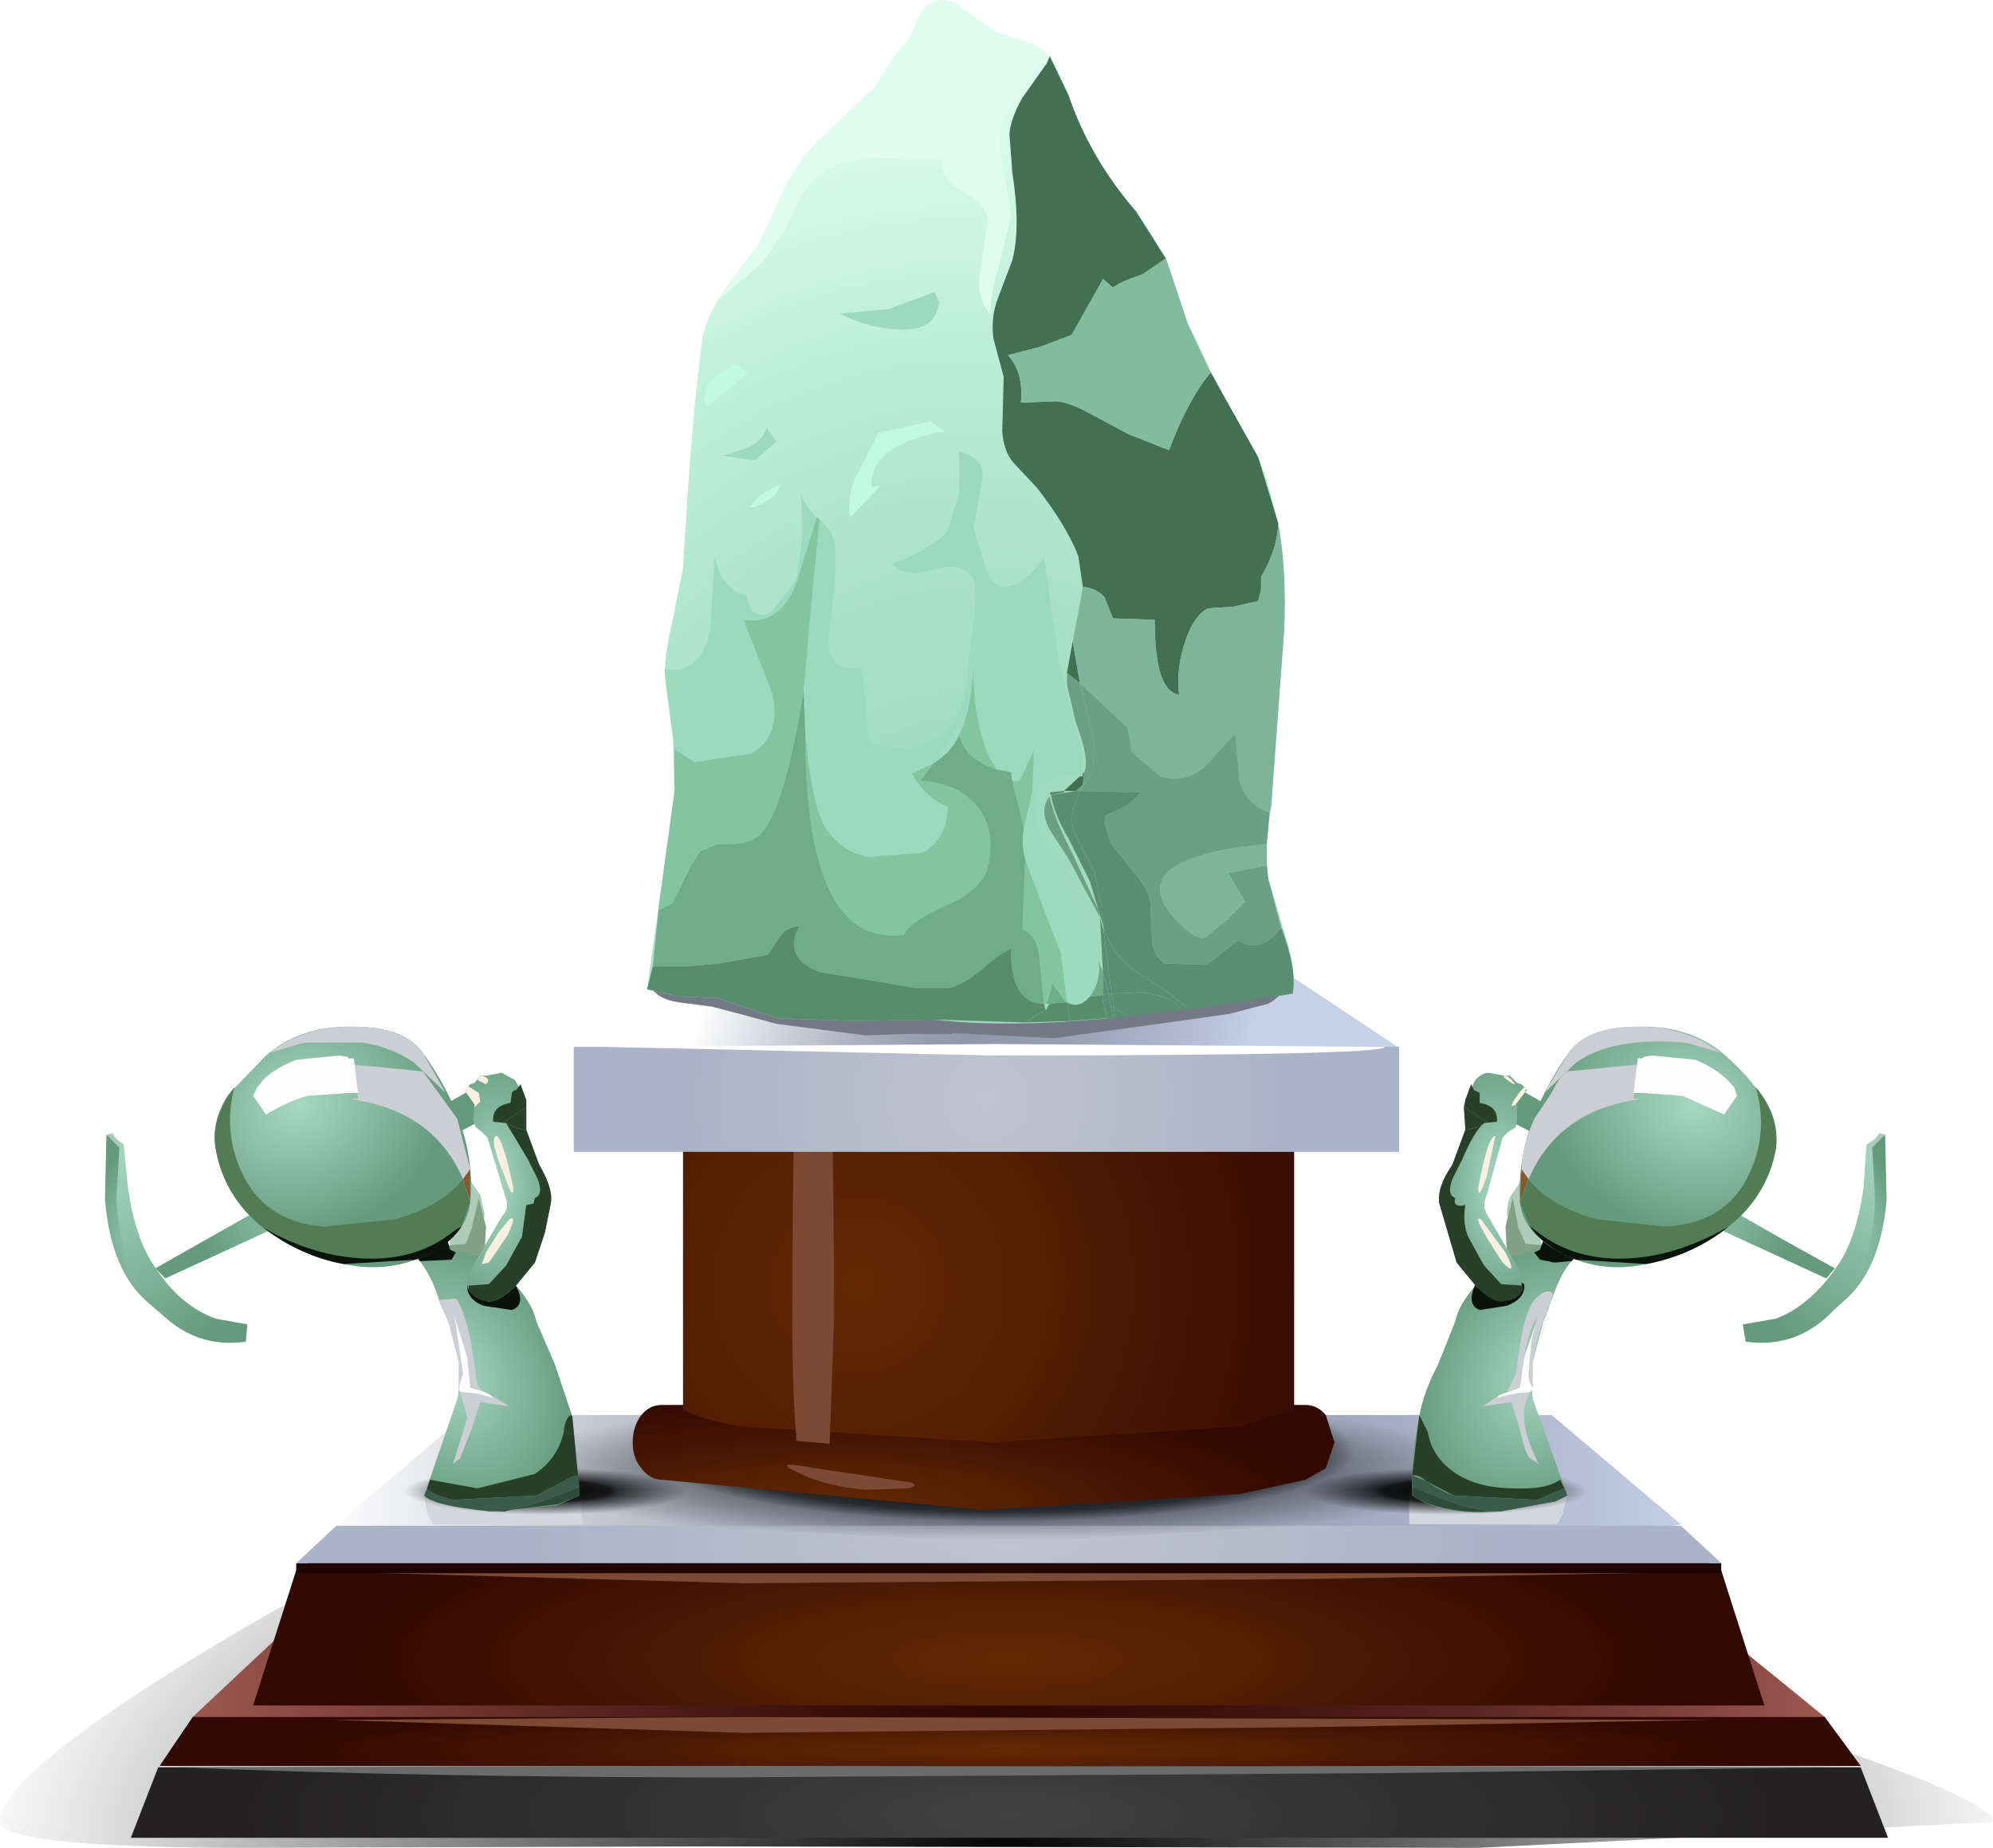 <?xml version="1.0" encoding="UTF-8" standalone="no"?>
<svg xmlns:xlink="http://www.w3.org/1999/xlink" height="64.25px" width="69.3px" xmlns="http://www.w3.org/2000/svg">
  <g transform="matrix(1.0, 0.0, 0.0, 1.0, 0.0, 0.0)">
    <use height="12.75" transform="matrix(1.0, 0.0, 0.0, 1.0, 0.0, 51.5)" width="69.3" xlink:href="#sprite0"/>
    <use height="14.7" transform="matrix(1.0, 0.0, 0.0, 1.0, 4.55, 49.2)" width="61.1" xlink:href="#shape1"/>
    <use height="5.2" transform="matrix(1.0, 0.0, 0.0, 1.0, 15.75, 48.45)" width="37.8" xlink:href="#sprite1"/>
    <use height="53.2" transform="matrix(1.0, 0.0, 0.0, 1.0, 19.95, 0.0)" width="28.7" xlink:href="#shape3"/>
    <use height="1.45" transform="matrix(1.0, 0.0, 0.0, 1.0, 37.1, 22.3)" width="0.45" xlink:href="#sprite2"/>
    <use height="22.2" transform="matrix(1.0, 0.0, 0.0, 1.0, 34.5, 1.95)" width="9.95" xlink:href="#sprite3"/>
    <use height="0.0" transform="matrix(1.0, 0.0, 0.0, 1.0, 36.5, 27.7)" width="0.0" xlink:href="#sprite4"/>
    <use height="0.65" transform="matrix(1.0, 0.0, 0.0, 1.0, 37.0, 26.85)" width="0.7" xlink:href="#sprite5"/>
    <use height="0.0" transform="matrix(1.0, 0.0, 0.0, 1.0, 37.1, 23.8)" width="0.0" xlink:href="#sprite6"/>
    <use height="0.0" transform="matrix(1.0, 0.0, 0.0, 1.0, 36.05, 2.2)" width="0.0" xlink:href="#sprite7"/>
    <use height="44.0" transform="matrix(1.0, 0.0, 0.0, 1.0, 3.65, 9.0)" width="41.35" xlink:href="#shape7"/>
    <use height="2.5" transform="matrix(1.0, 0.0, 0.0, 1.0, 12.5, 50.6)" width="12.85" xlink:href="#sprite8"/>
    <use height="10.0" transform="matrix(1.0, 0.0, 0.0, 1.0, 14.15, 42.6)" width="6.0" xlink:href="#shape9"/>
    <use height="3.05" transform="matrix(1.0, 0.0, 0.0, 1.0, 14.85, 49.2)" width="5.25" xlink:href="#sprite9"/>
    <use height="1.25" transform="matrix(1.0, 0.0, 0.0, 1.0, 14.75, 51.3)" width="5.4" xlink:href="#shape11"/>
    <use height="2.5" transform="matrix(1.0, 0.0, 0.0, 1.0, 15.75, 48.4)" width="1.95" xlink:href="#sprite10"/>
    <use height="3.55" transform="matrix(1.0, 0.0, 0.0, 1.0, 15.25, 44.85)" width="1.6" xlink:href="#sprite11"/>
    <use height="3.4" transform="matrix(1.0, 0.0, 0.0, 1.0, 15.25, 45.2)" width="1.9" xlink:href="#shape14"/>
    <use height="1.4" transform="matrix(1.0, 0.0, 0.0, 1.0, 16.25, 44.15)" width="1.85" xlink:href="#sprite12"/>
    <use height="1.2" transform="matrix(1.0, 0.0, 0.0, 1.0, 14.15, 42.75)" width="1.7" xlink:href="#sprite13"/>
    <use height="16.85" transform="matrix(1.0, 0.0, 0.0, 1.0, 7.45, 35.7)" width="12.7" xlink:href="#shape17"/>
    <use height="4.05" transform="matrix(1.0, 0.0, 0.0, 1.0, 12.1, 36.95)" width="4.25" xlink:href="#sprite14"/>
    <use height="5.95" transform="matrix(1.0, 0.0, 0.0, 1.0, 7.45, 37.8)" width="8.9" xlink:href="#sprite15"/>
    <use height="1.15" transform="matrix(1.0, 0.0, 0.0, 1.0, 16.1, 40.65)" width="0.3" xlink:href="#sprite16"/>
    <use height="1.15" transform="matrix(1.0, 0.0, 0.0, 1.0, 16.1, 40.65)" width="0.3" xlink:href="#sprite17"/>
    <use height="1.4" transform="matrix(1.0, 0.0, 0.0, 1.0, 9.1, 42.65)" width="6.95" xlink:href="#sprite18"/>
    <use height="2.3" transform="matrix(1.0, 0.0, 0.0, 1.0, 9.4, 35.7)" width="6.1" xlink:href="#sprite19"/>
    <use height="8.6" transform="matrix(1.0, 0.0, 0.0, 1.0, 8.8, 36.65)" width="10.35" xlink:href="#shape24"/>
    <use height="1.35" transform="matrix(1.0, 0.0, 0.0, 1.0, 17.15, 37.7)" width="1.15" xlink:href="#sprite20"/>
    <use height="6.2" transform="matrix(1.0, 0.0, 0.0, 1.0, 16.3, 39.05)" width="2.85" xlink:href="#sprite21"/>
    <use height="0.8" transform="matrix(1.0, 0.0, 0.0, 1.0, 17.55, 38.5)" width="0.75" xlink:href="#sprite22"/>
    <use height="1.7" transform="matrix(1.0, 0.0, 0.0, 1.0, 16.75, 42.35)" width="1.1" xlink:href="#sprite23"/>
    <use height="2.0" transform="matrix(1.0, 0.0, 0.0, 1.0, 17.15, 39.5)" width="0.7" xlink:href="#sprite24"/>
    <use height="0.75" transform="matrix(1.0, 0.0, 0.0, 1.0, 16.15, 37.75)" width="0.55" xlink:href="#sprite25"/>
    <use height="0.3" transform="matrix(1.0, 0.0, 0.0, 1.0, 16.6, 37.4)" width="0.35" xlink:href="#sprite26"/>
    <use height="0.0" transform="matrix(1.0, 0.0, 0.0, 1.0, 17.1, 37.3)" width="0.0" xlink:href="#sprite27"/>
    <use height="15.15" transform="matrix(1.0, 0.0, 0.0, 1.0, 49.0, 37.85)" width="16.6" xlink:href="#shape32"/>
    <use height="2.5" transform="matrix(1.0, 0.0, 0.0, 1.0, 43.85, 50.6)" width="12.9" xlink:href="#sprite28"/>
    <use height="10.0" transform="matrix(1.0, 0.0, 0.0, 1.0, 49.1, 42.6)" width="6.0" xlink:href="#shape34"/>
    <use height="3.05" transform="matrix(1.0, 0.0, 0.0, 1.0, 49.1, 49.2)" width="5.3" xlink:href="#sprite29"/>
    <use height="1.25" transform="matrix(1.0, 0.0, 0.0, 1.0, 49.1, 51.3)" width="5.4" xlink:href="#shape36"/>
    <use height="2.5" transform="matrix(1.0, 0.0, 0.0, 1.0, 51.55, 48.4)" width="1.95" xlink:href="#sprite30"/>
    <use height="3.5" transform="matrix(1.0, 0.0, 0.0, 1.0, 52.4, 44.9)" width="1.6" xlink:href="#sprite31"/>
    <use height="3.4" transform="matrix(1.0, 0.0, 0.0, 1.0, 52.05, 45.2)" width="1.9" xlink:href="#shape39"/>
    <use height="1.4" transform="matrix(1.0, 0.0, 0.0, 1.0, 51.15, 44.15)" width="1.85" xlink:href="#sprite32"/>
    <use height="1.15" transform="matrix(1.0, 0.0, 0.0, 1.0, 53.35, 42.75)" width="1.75" xlink:href="#sprite33"/>
    <use height="16.85" transform="matrix(1.0, 0.0, 0.0, 1.0, 49.1, 35.7)" width="12.65" xlink:href="#shape42"/>
    <use height="4.05" transform="matrix(1.0, 0.0, 0.0, 1.0, 52.9, 36.95)" width="4.2" xlink:href="#sprite34"/>
    <use height="5.95" transform="matrix(1.0, 0.0, 0.0, 1.0, 52.85, 37.8)" width="8.9" xlink:href="#sprite35"/>
    <use height="1.15" transform="matrix(1.0, 0.0, 0.0, 1.0, 52.85, 40.65)" width="0.3" xlink:href="#sprite36"/>
    <use height="1.15" transform="matrix(1.0, 0.0, 0.0, 1.0, 52.85, 40.65)" width="0.3" xlink:href="#sprite37"/>
    <use height="1.4" transform="matrix(1.0, 0.0, 0.0, 1.0, 53.2, 42.65)" width="6.9" xlink:href="#sprite38"/>
    <use height="2.3" transform="matrix(1.0, 0.0, 0.0, 1.0, 53.7, 35.7)" width="6.1" xlink:href="#sprite39"/>
    <use height="8.6" transform="matrix(1.0, 0.0, 0.0, 1.0, 50.05, 36.65)" width="10.35" xlink:href="#shape49"/>
    <use height="1.35" transform="matrix(1.0, 0.0, 0.0, 1.0, 50.9, 37.7)" width="1.15" xlink:href="#sprite40"/>
    <use height="6.2" transform="matrix(1.0, 0.0, 0.0, 1.0, 50.05, 39.05)" width="2.9" xlink:href="#sprite41"/>
    <use height="0.8" transform="matrix(1.0, 0.0, 0.0, 1.0, 50.9, 38.5)" width="0.8" xlink:href="#sprite42"/>
    <use height="1.75" transform="matrix(1.0, 0.0, 0.0, 1.0, 51.4, 42.35)" width="1.15" xlink:href="#sprite43"/>
    <use height="2.0" transform="matrix(1.0, 0.0, 0.0, 1.0, 51.4, 39.5)" width="0.6" xlink:href="#sprite44"/>
    <use height="0.75" transform="matrix(1.0, 0.0, 0.0, 1.0, 52.55, 37.75)" width="0.55" xlink:href="#sprite45"/>
    <use height="0.3" transform="matrix(1.0, 0.0, 0.0, 1.0, 52.25, 37.4)" width="0.4" xlink:href="#sprite46"/>
    <use height="0.0" transform="matrix(1.0, 0.0, 0.0, 1.0, 51.85, 37.3)" width="0.0" xlink:href="#sprite47"/>
  </g>
  <defs>
    <g id="sprite0" transform="matrix(1.0, 0.0, 0.0, 1.0, 0.0, 0.0)">
      <use height="12.75" transform="matrix(1.0, 0.0, 0.0, 1.0, 0.0, 0.0)" width="69.3" xlink:href="#shape0"/>
    </g>
    <g id="shape0" transform="matrix(1.0, 0.0, 0.0, 1.0, 0.0, 0.0)">
      <path d="M69.3 11.85 L51.4 12.75 24.6 12.7 7.9 12.75 Q0.0 12.7 0.0 11.85 0.0 10.15 7.9 5.45 16.95 0.0 24.6 0.0 32.55 0.0 51.4 5.45 69.3 10.6 69.3 11.85" fill="url(#gradient0)" fill-rule="evenodd" stroke="none"/>
    </g>
    <radialGradient cx="0" cy="0" gradientTransform="matrix(0.044, 0.0, 0.0, -0.021, 34.95, 13.1)" gradientUnits="userSpaceOnUse" id="gradient0" r="819.2" spreadMethod="pad">
      <stop offset="0.0" stop-color="#000000"/>
      <stop offset="1.0" stop-color="#000000" stop-opacity="0.0"/>
    </radialGradient>
    <g id="shape1" transform="matrix(1.0, 0.0, 0.0, 1.0, -4.55, -49.2)">
      <path d="M4.55 63.9 L5.5 61.45 64.7 61.45 65.65 63.9 4.55 63.9" fill="url(#gradient1)" fill-rule="evenodd" stroke="none"/>
      <path d="M25.2 61.4 L63.6 61.45 48.25 61.65 25.2 61.8 Q14.95 61.8 6.2 61.45 L25.2 61.4" fill="#6b6b6b" fill-rule="evenodd" stroke="none"/>
      <path d="M9.95 56.65 L59.7 56.65 63.45 59.7 62.05 60.45 8.5 60.65 6.7 59.7 9.95 56.65" fill="url(#gradient2)" fill-rule="evenodd" stroke="none"/>
      <path d="M5.55 61.4 L6.7 59.7 63.45 59.7 64.7 61.4 5.55 61.4" fill="url(#gradient3)" fill-rule="evenodd" stroke="none"/>
      <path d="M25.85 59.7 L59.55 59.8 45.75 60.05 25.85 60.25 11.55 59.8 25.85 59.7" fill="#7c4a34" fill-rule="evenodd" stroke="none"/>
      <path d="M25.35 56.45 L14.45 57.1 10.3 54.55 15.25 52.15 54.9 52.15 59.85 54.55 55.7 57.1 25.35 56.45" fill="url(#gradient4)" fill-rule="evenodd" stroke="none"/>
      <path d="M8.8 59.3 L10.3 54.6 59.85 54.6 61.35 59.3 8.8 59.3" fill="url(#gradient5)" fill-rule="evenodd" stroke="none"/>
      <path d="M25.85 54.55 L59.55 54.65 45.6 54.9 25.85 55.05 11.55 54.65 25.85 54.55" fill="#7c4a34" fill-rule="evenodd" stroke="none"/>
      <path d="M10.3 54.35 L59.85 54.35 59.85 54.7 10.3 54.7 10.3 54.35" fill="url(#gradient6)" fill-rule="evenodd" stroke="none"/>
      <path d="M15.45 53.75 L11.7 53.0 16.2 49.2 53.95 49.2 58.45 53.0 54.7 53.75 15.45 53.75" fill="url(#gradient7)" fill-rule="evenodd" stroke="none"/>
      <path d="M10.3 54.35 L11.7 53.05 58.45 53.05 59.85 54.35 10.3 54.35" fill="url(#gradient8)" fill-rule="evenodd" stroke="none"/>
    </g>
    <radialGradient cx="0" cy="0" gradientTransform="matrix(0.033, 0.0, 0.0, -0.008, 35.1, 63.1)" gradientUnits="userSpaceOnUse" id="gradient1" r="819.2" spreadMethod="pad">
      <stop offset="0.0" stop-color="#424242"/>
      <stop offset="0.992" stop-color="#232121"/>
    </radialGradient>
    <linearGradient gradientTransform="matrix(0.035, 0.0, 0.0, -0.035, 35.05, 58.65)" gradientUnits="userSpaceOnUse" id="gradient2" spreadMethod="pad" x1="-819.2" x2="819.2">
      <stop offset="0.0" stop-color="#9f5952"/>
      <stop offset="0.012" stop-color="#9b564f"/>
      <stop offset="0.165" stop-color="#6d352e"/>
      <stop offset="0.298" stop-color="#4c1c17"/>
      <stop offset="0.412" stop-color="#370d08"/>
      <stop offset="0.486" stop-color="#300803"/>
      <stop offset="0.569" stop-color="#350c07"/>
      <stop offset="0.675" stop-color="#441711"/>
      <stop offset="0.788" stop-color="#5c2823"/>
      <stop offset="0.906" stop-color="#7e413b"/>
      <stop offset="1.0" stop-color="#9f5952"/>
    </linearGradient>
    <radialGradient cx="0" cy="0" gradientTransform="matrix(0.032, 0.0, 0.0, -0.002, 35.1, 60.85)" gradientUnits="userSpaceOnUse" id="gradient3" r="819.2" spreadMethod="pad">
      <stop offset="0.0" stop-color="#652a05"/>
      <stop offset="0.992" stop-color="#310901"/>
    </radialGradient>
    <linearGradient gradientTransform="matrix(0.019, 0.005, 0.005, -0.019, 34.0, 54.45)" gradientUnits="userSpaceOnUse" id="gradient4" spreadMethod="pad" x1="-819.2" x2="819.2">
      <stop offset="0.0" stop-color="#9f5952"/>
      <stop offset="0.012" stop-color="#9b564f"/>
      <stop offset="0.165" stop-color="#6d352e"/>
      <stop offset="0.298" stop-color="#4c1c17"/>
      <stop offset="0.412" stop-color="#370d08"/>
      <stop offset="0.486" stop-color="#300803"/>
      <stop offset="0.569" stop-color="#350c07"/>
      <stop offset="0.675" stop-color="#441711"/>
      <stop offset="0.788" stop-color="#5c2823"/>
      <stop offset="0.906" stop-color="#7e413b"/>
      <stop offset="1.0" stop-color="#9f5952"/>
    </linearGradient>
    <radialGradient cx="0" cy="0" gradientTransform="matrix(0.029, 0.0, 0.0, -0.007, 35.05, 57.7)" gradientUnits="userSpaceOnUse" id="gradient5" r="819.2" spreadMethod="pad">
      <stop offset="0.0" stop-color="#652a05"/>
      <stop offset="0.992" stop-color="#310901"/>
    </radialGradient>
    <radialGradient cx="0" cy="0" gradientTransform="matrix(0.021, 0.0, 0.0, -0.027, 35.1, 54.55)" gradientUnits="userSpaceOnUse" id="gradient6" r="819.2" spreadMethod="pad">
      <stop offset="0.0" stop-color="#260701"/>
      <stop offset="0.992" stop-color="#1d0400"/>
    </radialGradient>
    <linearGradient gradientTransform="matrix(0.029, 0.0, 0.0, -0.029, 35.05, 51.45)" gradientUnits="userSpaceOnUse" id="gradient7" spreadMethod="pad" x1="-819.2" x2="819.2">
      <stop offset="0.0" stop-color="#ffffff"/>
      <stop offset="0.016" stop-color="#fafafb"/>
      <stop offset="0.165" stop-color="#ccd0d8"/>
      <stop offset="0.298" stop-color="#abb1bf"/>
      <stop offset="0.412" stop-color="#969eb0"/>
      <stop offset="0.486" stop-color="#8f97aa"/>
      <stop offset="0.608" stop-color="#949caf"/>
      <stop offset="0.757" stop-color="#a1aabe"/>
      <stop offset="0.918" stop-color="#b7c0d6"/>
      <stop offset="1.0" stop-color="#c5cfe6"/>
    </linearGradient>
    <radialGradient cx="0" cy="0" gradientTransform="matrix(0.021, 0.0, 0.0, -0.006, 35.1, 53.7)" gradientUnits="userSpaceOnUse" id="gradient8" r="819.2" spreadMethod="pad">
      <stop offset="0.0" stop-color="#bfc4d0"/>
      <stop offset="0.992" stop-color="#aab3c7"/>
    </radialGradient>
    <g id="sprite1" transform="matrix(1.0, 0.0, 0.0, 1.0, 0.0, 0.0)">
      <use height="5.2" transform="matrix(1.0, 0.0, 0.0, 1.0, 0.0, 0.0)" width="37.8" xlink:href="#shape2"/>
    </g>
    <g id="shape2" transform="matrix(1.0, 0.0, 0.0, 1.0, 0.0, 0.0)">
      <path d="M37.8 2.6 Q37.8 3.7 32.25 4.45 L18.9 5.2 5.55 4.45 Q0.0 3.7 0.0 2.6 0.0 1.55 5.55 0.8 L18.9 0.0 32.25 0.8 Q37.8 1.55 37.8 2.6" fill="url(#gradient9)" fill-rule="evenodd" stroke="none"/>
    </g>
    <radialGradient cx="0" cy="0" gradientTransform="matrix(0.021, 0.0, 0.0, -0.003, 18.9, 2.65)" gradientUnits="userSpaceOnUse" id="gradient9" r="819.2" spreadMethod="pad">
      <stop offset="0.0" stop-color="#000000"/>
      <stop offset="1.0" stop-color="#000000" stop-opacity="0.0"/>
    </radialGradient>
    <g id="shape3" transform="matrix(1.0, 0.0, 0.0, 1.0, -19.95, 0.0)">
      <path d="M21.05 50.4 Q21.05 49.25 25.1 48.4 L34.85 47.6 44.6 48.4 Q48.65 49.25 48.65 50.4 48.65 51.55 44.6 52.4 L34.85 53.2 25.1 52.4 Q21.05 51.55 21.05 50.4" fill="url(#gradient10)" fill-rule="evenodd" stroke="none"/>
      <path d="M22.0 50.15 Q22.0 49.6 22.3 49.2 22.6 48.85 23.0 48.85 L45.4 48.85 Q45.8 48.85 46.1 49.2 L46.4 50.15 46.1 51.05 45.4 51.45 43.1 51.95 34.2 52.5 23.0 51.45 Q22.6 51.45 22.3 51.05 22.0 50.7 22.0 50.15" fill="url(#gradient11)" fill-rule="evenodd" stroke="none"/>
      <path d="M23.75 49.0 L23.75 34.25 25.65 34.85 34.3 35.4 43.0 34.85 45.0 34.25 45.0 49.0 43.15 49.6 34.5 50.15 25.75 49.6 Q24.2 49.3 23.75 49.0" fill="url(#gradient12)" fill-rule="evenodd" stroke="none"/>
      <path d="M27.55 45.9 Q27.55 37.1 27.85 35.35 L28.7 35.45 Q29.0 37.2 29.0 45.9 L28.85 50.2 27.7 50.1 Q27.55 48.45 27.55 45.9" fill="#7c4a34" fill-rule="evenodd" stroke="none"/>
      <path d="M28.35 51.05 L31.7 51.55 Q31.95 51.65 31.6 51.75 L30.15 51.8 Q28.75 51.7 27.75 51.2 26.75 50.75 28.35 51.05" fill="#7c4a34" fill-rule="evenodd" stroke="none"/>
      <path d="M34.25 36.9 L23.9 37.7 19.95 36.4 24.65 33.25 43.85 33.25 48.6 36.4 44.65 37.7 34.25 36.9" fill="url(#gradient13)" fill-rule="evenodd" stroke="none"/>
      <path d="M19.95 36.4 L48.65 36.4 48.65 40.05 19.95 40.05 19.95 36.4" fill="url(#gradient14)" fill-rule="evenodd" stroke="none"/>
      <path d="M34.6 36.3 L48.15 36.4 Q48.15 36.7 34.6 36.7 L21.05 36.4 34.6 36.3" fill="#ffffff" fill-rule="evenodd" stroke="none"/>
      <path d="M34.25 30.85 L34.6 32.0 34.9 33.2 Q35.2 35.3 35.0 35.55 L34.4 35.65 33.05 35.95 31.55 35.95 30.1 36.0 27.0 35.6 25.9 35.3 24.75 35.0 23.6 34.85 Q22.9 34.75 22.65 34.35 L34.25 30.85" fill="#747986" fill-rule="evenodd" stroke="none"/>
      <path d="M31.85 35.85 L37.25 31.1 Q40.1 31.75 42.1 32.5 45.85 33.9 44.1 34.9 L42.75 35.25 41.35 35.45 36.65 36.1 31.85 35.85" fill="#747986" fill-rule="evenodd" stroke="none"/>
      <path d="M34.6 1.1 L35.95 1.55 36.7 2.25 37.15 3.3 Q37.9 5.5 39.5 7.35 40.4 8.4 41.3 11.25 L42.45 13.6 43.75 15.9 Q44.8 18.4 44.65 21.95 L44.2 28.05 Q43.95 29.35 44.1 30.55 L44.7 32.55 Q45.1 33.8 44.95 34.55 L38.55 35.4 Q35.05 35.75 32.45 35.45 L29.7 35.5 27.0 35.4 26.0 35.05 24.95 34.7 23.65 34.65 22.5 34.4 22.9 31.55 23.45 27.55 23.4 25.65 23.15 23.8 Q23.05 22.95 23.35 21.75 L23.75 19.75 Q24.05 14.5 24.4 11.95 24.5 11.1 25.15 10.15 L26.4 8.45 27.3 6.5 Q27.85 5.45 28.6 4.75 L30.45 3.0 Q31.05 1.9 31.55 1.45 L31.8 0.95 Q32.2 -0.3 33.2 0.1 L34.6 1.1" fill="url(#gradient15)" fill-rule="evenodd" stroke="none"/>
      <path d="M34.6 1.1 L35.95 1.55 36.5 1.95 36.4 2.2 36.05 2.65 35.2 3.65 Q34.6 4.55 34.85 5.6 L35.15 7.5 34.75 9.2 Q34.4 10.3 34.45 10.95 33.9 10.3 34.1 9.3 L34.35 7.65 Q34.25 7.05 33.45 6.65 32.7 6.25 32.8 5.55 L30.2 5.5 Q28.7 5.6 28.05 6.55 27.85 6.8 27.4 7.8 L26.55 9.1 24.95 10.45 26.4 8.45 27.3 6.5 Q27.85 5.45 28.6 4.75 L30.45 3.0 Q31.05 1.9 31.55 1.45 L31.8 0.95 Q32.2 -0.3 33.2 0.1 L34.6 1.1" fill="#dffcf0" fill-rule="evenodd" stroke="none"/>
    </g>
    <radialGradient cx="0" cy="0" gradientTransform="matrix(-0.015, 0.0, 0.0, -0.003, 34.85, 50.45)" gradientUnits="userSpaceOnUse" id="gradient10" r="819.2" spreadMethod="pad">
      <stop offset="0.0" stop-color="#000000"/>
      <stop offset="0.859" stop-color="#000000" stop-opacity="0.525"/>
      <stop offset="1.0" stop-color="#000000" stop-opacity="0.0"/>
    </radialGradient>
    <radialGradient cx="0" cy="0" gradientTransform="matrix(0.021, 0.0, 0.0, -0.005, 29.25, 52.45)" gradientUnits="userSpaceOnUse" id="gradient11" r="819.2" spreadMethod="pad">
      <stop offset="0.0" stop-color="#652a05"/>
      <stop offset="0.992" stop-color="#310901"/>
    </radialGradient>
    <radialGradient cx="0" cy="0" gradientTransform="matrix(0.022, 9.0E-4, 9.0E-4, -0.022, 29.85, 44.65)" gradientUnits="userSpaceOnUse" id="gradient12" r="819.2" spreadMethod="pad">
      <stop offset="0.0" stop-color="#652a05"/>
      <stop offset="0.992" stop-color="#310901"/>
    </radialGradient>
    <linearGradient gradientTransform="matrix(0.011, 0.003, 0.003, -0.011, 33.9, 35.5)" gradientUnits="userSpaceOnUse" id="gradient13" spreadMethod="pad" x1="-819.2" x2="819.2">
      <stop offset="0.0" stop-color="#ffffff"/>
      <stop offset="0.016" stop-color="#fafafb"/>
      <stop offset="0.165" stop-color="#ccd0d8"/>
      <stop offset="0.298" stop-color="#abb1bf"/>
      <stop offset="0.412" stop-color="#969eb0"/>
      <stop offset="0.486" stop-color="#8f97aa"/>
      <stop offset="0.608" stop-color="#949caf"/>
      <stop offset="0.757" stop-color="#a1aabe"/>
      <stop offset="0.918" stop-color="#b7c0d6"/>
      <stop offset="1.0" stop-color="#c5cfe6"/>
    </linearGradient>
    <radialGradient cx="0" cy="0" gradientTransform="matrix(0.013, 0.0, 0.0, -0.013, 34.3, 38.2)" gradientUnits="userSpaceOnUse" id="gradient14" r="819.2" spreadMethod="pad">
      <stop offset="0.0" stop-color="#bfc4d0"/>
      <stop offset="0.992" stop-color="#aab3c7"/>
    </radialGradient>
    <radialGradient cx="0" cy="0" gradientTransform="matrix(0.031, 0.0, -3.0E-4, -0.038, 33.75, 34.95)" gradientUnits="userSpaceOnUse" id="gradient15" r="819.2" spreadMethod="pad">
      <stop offset="0.024" stop-color="#9cd9bd"/>
      <stop offset="0.271" stop-color="#a0dbc0"/>
      <stop offset="0.522" stop-color="#ace3ca"/>
      <stop offset="0.769" stop-color="#c0efda"/>
      <stop offset="0.976" stop-color="#d7fcec"/>
    </radialGradient>
    <g id="sprite2" transform="matrix(1.0, 0.0, 0.0, 1.0, 0.0, 0.0)">
      <use height="1.45" transform="matrix(1.0, 0.0, 0.0, 1.0, 0.0, 0.0)" width="0.45" xlink:href="#shape4"/>
    </g>
    <g id="shape4" transform="matrix(1.0, 0.0, 0.0, 1.0, 0.0, 0.0)">
      <path d="M0.45 1.45 L0.0 1.1 0.2 0.0 0.45 1.45" fill="#437052" fill-rule="evenodd" stroke="none"/>
    </g>
    <g id="sprite3" transform="matrix(1.0, 0.0, 0.0, 1.0, 0.0, 0.0)">
      <use height="22.2" transform="matrix(1.0, 0.0, 0.0, 1.0, 0.0, 0.0)" width="9.95" xlink:href="#shape5"/>
    </g>
    <g id="shape5" transform="matrix(1.0, 0.0, 0.0, 1.0, 0.0, 0.0)">
      <path d="M1.05 1.45 L1.9 0.25 2.0 0.0 2.65 1.35 Q3.4 3.55 5.0 5.4 L6.05 7.05 6.0 7.05 Q5.8 7.4 5.2 7.6 4.45 7.85 4.2 8.05 L3.85 7.75 Q3.2 9.35 2.75 9.7 L1.7 10.1 0.55 10.4 Q1.1 11.0 1.0 12.05 L2.25 12.0 Q2.7 12.05 3.35 12.4 L4.75 13.15 6.15 13.7 Q6.8 11.95 7.6 11.0 L9.25 13.95 9.95 16.25 Q9.9 17.2 9.35 18.1 L9.35 18.55 9.25 18.95 8.35 19.15 7.5 19.2 Q6.95 19.5 6.65 20.55 6.4 21.4 6.5 22.2 5.65 22.1 5.65 19.6 L4.2 19.55 3.9 18.8 Q3.6 18.5 3.15 18.45 L3.0 17.4 Q2.6 16.35 1.55 15.0 L0.75 14.15 Q0.4 13.75 0.35 13.05 L0.4 11.15 0.05 9.85 Q-0.05 9.2 0.15 8.55 L0.7 7.1 Q1.0 5.95 0.7 4.05 L0.6 2.7 Q0.65 2.15 1.05 1.45" fill="#437052" fill-rule="evenodd" stroke="none"/>
    </g>
    <g id="sprite5" transform="matrix(1.0, 0.0, 0.0, 1.0, 0.0, 0.0)">
      <use height="0.65" transform="matrix(1.0, 0.0, 0.0, 1.0, 0.0, 0.0)" width="0.7" xlink:href="#shape6"/>
    </g>
    <g id="shape6" transform="matrix(1.0, 0.0, 0.0, 1.0, 0.0, 0.0)">
      <path d="M0.65 0.45 L0.4 0.65 0.0 0.65 0.7 0.0 0.65 0.45" fill="#437052" fill-rule="evenodd" stroke="none"/>
    </g>
    <g id="shape7" transform="matrix(1.0, 0.0, 0.0, 1.0, -3.65, -9.0)">
      <path d="M28.0 23.4 L27.95 24.0 28.2 21.1 28.5 18.05 28.9 18.5 Q29.15 19.0 29.0 20.5 L28.8 22.3 Q28.85 23.4 29.95 23.2 L30.1 24.5 30.2 25.8 Q31.85 26.3 32.75 25.55 33.65 24.85 33.65 23.15 34.05 20.55 33.85 20.15 33.5 19.5 32.5 19.8 31.45 20.1 31.05 19.6 32.55 19.0 32.95 18.45 L33.35 17.15 33.35 15.7 Q34.3 15.95 34.15 16.7 L33.85 18.35 34.35 20.0 Q35.05 21.05 36.3 19.4 L36.85 23.15 37.5 25.6 37.65 26.2 37.65 27.0 Q35.05 26.7 36.5 29.85 37.15 31.15 36.9 33.2 L35.8 30.3 35.65 29.85 35.6 28.8 35.9 27.5 35.95 26.1 35.45 27.15 35.2 27.15 35.15 26.85 34.65 26.75 Q33.85 25.55 33.85 23.2 33.75 24.8 33.35 25.55 L33.35 25.2 32.45 26.55 31.7 26.9 Q32.2 27.75 32.95 28.05 32.95 29.15 32.1 29.65 L30.2 29.8 Q29.2 29.6 28.65 28.7 28.25 27.9 28.05 26.0 L28.0 25.5 28.0 23.4" fill="#9cd9bd" fill-rule="evenodd" stroke="none"/>
      <path d="M24.7 21.9 L24.85 19.3 Q25.05 20.5 25.95 20.7 26.15 21.7 26.85 21.25 L27.7 20.15 27.9 18.65 27.85 17.05 Q27.85 17.45 28.4 18.0 L27.65 20.4 Q27.05 21.75 25.85 21.55 L26.8 23.95 Q27.25 25.5 26.15 26.2 L24.15 26.5 23.45 26.05 23.1 23.25 Q24.3 23.55 24.7 21.9" fill="#9cd9bd" fill-rule="evenodd" stroke="none"/>
      <path d="M36.9 33.2 L37.1 34.85 37.05 34.85 36.7 34.35 36.85 33.7 36.9 33.2" fill="#83c4a1" fill-rule="evenodd" stroke="none"/>
      <path d="M26.8 23.95 L25.85 21.55 Q27.05 21.75 27.65 20.4 L28.4 18.0 28.5 18.05 28.2 21.1 27.95 24.0 Q27.25 28.3 26.4 29.05 26.0 29.4 24.95 29.35 L24.35 29.6 24.0 30.15 23.4 31.4 22.9 31.65 22.9 31.55 23.45 27.55 23.45 26.05 24.15 26.5 26.15 26.2 Q27.25 25.5 26.8 23.95" fill="#83c4a1" fill-rule="evenodd" stroke="none"/>
      <path d="M34.65 26.75 Q33.55 26.4 33.35 25.55 33.75 24.8 33.85 23.2 33.85 25.55 34.65 26.75" fill="#83c4a1" fill-rule="evenodd" stroke="none"/>
      <path d="M35.65 29.85 L35.8 30.3 36.9 33.2 36.85 33.7 36.7 34.35 36.6 34.2 36.4 34.9 36.3 34.9 36.15 33.4 Q36.1 32.55 35.55 32.3 L35.65 29.85" fill="#83c4a1" fill-rule="evenodd" stroke="none"/>
      <path d="M35.95 26.1 L35.9 27.5 35.6 28.8 35.2 27.15 35.45 27.15 35.95 26.1" fill="#83c4a1" fill-rule="evenodd" stroke="none"/>
      <path d="M33.95 28.0 Q34.65 28.8 34.35 30.15 34.15 30.95 32.85 31.5 31.55 32.1 31.45 32.5 28.0 33.0 28.0 25.5 L28.05 26.0 Q28.25 27.9 28.65 28.7 29.2 29.6 30.2 29.8 L32.1 29.65 Q32.95 29.15 32.95 28.05 32.2 27.75 31.7 26.9 L32.45 26.55 32.0 27.15 Q33.25 27.2 33.95 28.0" fill="#83c4a1" fill-rule="evenodd" stroke="none"/>
      <path d="M32.65 10.5 Q32.55 11.55 31.2 11.45 30.15 11.4 29.2 10.9 L30.9 10.75 32.5 10.15 32.65 10.5" fill="#9cd9bd" fill-rule="evenodd" stroke="none"/>
      <path d="M27.0 15.35 L26.25 16.0 25.15 15.85 26.05 15.55 Q26.55 15.3 26.65 14.85 L27.0 15.35" fill="#9cd9bd" fill-rule="evenodd" stroke="none"/>
      <path d="M38.2 33.4 L38.35 33.8 38.35 34.6 37.9 34.65 Q38.3 34.1 38.2 33.4" fill="#70ab8a" fill-rule="evenodd" stroke="none"/>
      <path d="M34.65 26.75 L35.15 26.85 35.2 27.15 34.65 26.75" fill="#70ab8a" fill-rule="evenodd" stroke="none"/>
      <path d="M36.7 34.35 L37.05 34.85 36.5 34.9 36.7 34.35" fill="#70ab8a" fill-rule="evenodd" stroke="none"/>
      <path d="M36.6 34.2 L36.7 34.35 36.5 34.9 36.4 34.9 36.6 34.2" fill="#70ab8a" fill-rule="evenodd" stroke="none"/>
      <path d="M34.35 30.15 Q34.65 28.8 33.95 28.0 33.25 27.2 32.0 27.15 L32.45 26.55 Q33.1 26.15 33.35 25.55 33.55 26.4 34.65 26.75 L35.2 27.15 35.6 28.8 Q35.5 29.4 35.65 29.85 L35.55 32.3 Q36.1 32.55 36.15 33.4 L36.3 34.9 Q35.15 34.9 35.15 33.0 34.75 33.15 34.1 33.75 33.45 34.25 33.0 34.35 L31.8 34.35 30.65 34.15 28.5 33.8 Q27.2 33.3 27.8 32.2 27.3 32.25 27.1 32.6 L26.7 33.2 25.0 33.5 23.9 33.6 22.7 33.6 22.9 31.65 23.4 31.4 24.0 30.15 24.35 29.6 24.95 29.35 Q26.0 29.4 26.4 29.05 27.25 28.3 27.95 24.0 L28.0 25.5 Q28.0 33.0 31.45 32.5 31.55 32.1 32.85 31.5 34.15 30.95 34.35 30.15" fill="#70ab8a" fill-rule="evenodd" stroke="none"/>
      <path d="M38.35 34.6 L38.35 34.85 38.5 35.4 37.2 35.5 37.1 34.85 Q37.5 35.1 37.9 34.65 L38.35 34.6" fill="#578d6d" fill-rule="evenodd" stroke="none"/>
      <path d="M37.05 34.85 L37.1 34.85 37.2 35.5 35.65 35.55 36.35 35.1 36.4 35.1 36.4 35.05 36.5 34.9 37.05 34.85" fill="#578d6d" fill-rule="evenodd" stroke="none"/>
      <path d="M36.35 35.1 L35.65 35.55 32.45 35.45 29.7 35.5 27.0 35.4 26.0 35.05 24.95 34.7 23.65 34.65 22.5 34.4 22.7 33.6 23.9 33.6 25.0 33.5 26.7 33.2 27.1 32.6 Q27.3 32.25 27.8 32.2 27.2 33.3 28.5 33.8 L30.65 34.15 31.8 34.35 33.0 34.35 Q33.45 34.25 34.1 33.75 34.75 33.15 35.15 33.0 35.15 34.9 36.3 34.9 L36.35 35.1" fill="#578d6d" fill-rule="evenodd" stroke="none"/>
      <path d="M38.7 10.0 Q38.95 9.8 39.7 9.55 L40.5 9.0 40.55 9.0 41.3 11.25 42.1 12.95 Q41.3 13.9 40.65 15.65 L39.25 15.1 37.85 14.35 Q37.2 14.0 36.75 13.95 L35.5 14.0 Q35.6 12.95 35.05 12.35 L36.2 12.05 37.25 11.65 38.35 9.7 38.7 10.0" fill="#82bb9d" fill-rule="evenodd" stroke="none"/>
      <path d="M37.55 23.75 L37.3 22.3 37.65 20.45 37.65 20.4 Q38.1 20.45 38.4 20.75 L38.7 21.5 40.15 21.55 Q40.15 24.05 41.0 24.15 40.9 23.35 41.15 22.5 41.45 21.45 42.0 21.15 L42.85 21.1 43.75 20.9 43.85 20.5 43.85 20.05 Q44.4 19.15 44.45 18.2 44.75 19.85 44.65 21.95 L44.2 28.05 44.15 28.25 Q43.35 28.0 43.1 27.15 L42.95 25.5 41.9 26.65 Q41.2 27.25 40.35 27.0 L39.35 26.15 39.3 25.75 39.2 25.3 37.55 23.75" fill="#7eb497" fill-rule="evenodd" stroke="none"/>
      <path d="M42.7 30.35 L43.3 31.35 42.65 32.0 41.9 32.6 Q41.65 32.7 41.1 32.2 38.65 29.85 44.05 29.35 L44.05 30.1 42.7 30.35" fill="#7eb497" fill-rule="evenodd" stroke="none"/>
      <path d="M36.45 27.75 L36.5 27.7 Q36.65 28.45 37.3 29.7 L38.2 31.65 38.25 31.9 37.15 29.85 36.5 28.85 Q36.15 28.2 36.45 27.75" fill="#6c9f84" fill-rule="evenodd" stroke="none"/>
      <path d="M37.1 23.8 L37.1 23.4 37.55 23.75 38.05 25.8 38.0 26.8 37.55 27.5 37.4 27.5 37.65 27.3 37.7 26.85 Q37.9 26.4 37.4 25.1 L37.1 23.8" fill="#6c9f84" fill-rule="evenodd" stroke="none"/>
      <path d="M42.95 25.5 L43.1 27.15 Q43.35 28.0 44.15 28.25 L44.05 29.35 Q38.65 29.85 41.1 32.2 41.65 32.7 41.9 32.6 L42.65 32.0 43.3 31.35 42.7 30.35 44.05 30.1 44.1 30.55 44.55 32.25 Q43.85 33.2 43.05 32.7 L41.95 33.55 40.5 33.5 Q40.05 33.2 40.05 32.55 L40.0 31.35 Q39.9 30.85 39.4 30.3 L38.65 29.35 Q38.25 28.4 38.55 28.3 39.35 28.0 39.65 27.55 L37.55 27.5 38.0 26.8 38.05 25.8 37.55 23.75 39.2 25.3 39.3 25.75 39.35 26.15 40.35 27.0 Q41.2 27.25 41.9 26.65 L42.95 25.5" fill="#6c9f84" fill-rule="evenodd" stroke="none"/>
      <path d="M38.35 33.8 L38.25 31.9 38.4 32.5 38.65 34.55 38.55 34.55 38.35 33.8" fill="#5b8d72" fill-rule="evenodd" stroke="none"/>
      <path d="M36.5 27.55 L37.0 27.5 37.0 27.55 36.55 27.65 36.5 27.55" fill="#5b8d72" fill-rule="evenodd" stroke="none"/>
      <path d="M38.35 34.6 L38.35 33.8 38.55 34.55 38.35 34.6" fill="#5b8d72" fill-rule="evenodd" stroke="none"/>
      <path d="M38.7 35.0 L38.8 35.4 38.7 35.4 38.55 34.55 38.65 34.55 38.7 34.8 38.7 35.0" fill="#5b8d72" fill-rule="evenodd" stroke="none"/>
      <path d="M38.8 35.4 L38.7 35.0 39.2 35.35 38.8 35.4" fill="#5b8d72" fill-rule="evenodd" stroke="none"/>
      <path d="M38.35 34.6 L38.55 34.55 38.7 35.4 38.5 35.4 38.35 34.85 38.35 34.6" fill="#5b8d72" fill-rule="evenodd" stroke="none"/>
      <path d="M36.55 27.65 L37.4 27.5 37.55 27.5 37.4 27.9 Q37.15 28.5 37.4 29.05 L38.05 30.3 38.3 31.5 Q38.35 32.25 38.55 32.65 38.75 33.2 39.45 33.75 L40.6 34.5 41.35 35.1 41.05 35.1 Q40.85 34.65 39.65 34.5 L38.65 34.55 38.4 32.5 38.35 32.15 37.9 30.65 37.15 29.15 Q36.65 28.3 36.55 27.65" fill="#5b8d72" fill-rule="evenodd" stroke="none"/>
      <path d="M39.65 34.5 Q40.85 34.65 41.05 35.1 L39.2 35.35 38.7 35.0 38.7 34.8 38.65 34.55 39.65 34.5" fill="#5b8d72" fill-rule="evenodd" stroke="none"/>
      <path d="M38.65 29.35 L39.4 30.3 Q39.9 30.85 40.0 31.35 L40.05 32.55 Q40.05 33.2 40.5 33.5 L41.95 33.55 43.05 32.7 Q43.85 33.2 44.55 32.25 45.1 33.7 44.95 34.55 L41.35 35.1 40.6 34.5 39.45 33.75 Q38.75 33.2 38.55 32.65 38.35 32.25 38.3 31.5 L38.05 30.3 37.4 29.05 Q37.15 28.5 37.4 27.9 L37.55 27.5 39.65 27.55 Q39.35 28.0 38.55 28.3 38.25 28.4 38.65 29.35" fill="#5b8d72" fill-rule="evenodd" stroke="none"/>
      <path d="M30.55 15.05 L32.35 14.65 32.85 15.0 Q31.85 15.15 31.15 15.55 30.25 16.1 30.3 16.95 L30.65 16.85 29.55 18.0 Q29.45 17.05 29.85 16.4 L30.55 15.05" fill="#c1fae0" fill-rule="evenodd" stroke="none"/>
      <path d="M26.0 13.0 L24.55 14.15 Q24.25 13.2 25.65 12.65 L26.0 13.0" fill="#c1fae0" fill-rule="evenodd" stroke="none"/>
      <path d="M27.0 17.15 Q26.55 17.6 26.05 17.65 26.5 17.05 27.15 16.85 L27.0 17.15" fill="#c1fae0" fill-rule="evenodd" stroke="none"/>
      <path d="M16.7 41.55 L16.85 42.2 16.7 43.25 16.3 44.3 16.45 44.35 15.8 44.35 Q15.4 44.3 15.4 43.95 L15.65 43.25 15.6 42.3 15.15 41.35 Q14.7 40.7 15.3 39.6 L16.15 40.75 16.7 41.55" fill="#aecdb9" fill-rule="evenodd" stroke="none"/>
      <path d="M15.6 43.3 L16.2 43.25 16.4 42.7 16.65 41.65 16.9 42.65 16.85 43.6 Q16.75 44.2 16.1 44.35 L14.9 44.15 15.6 43.3" fill="#80a186" fill-rule="evenodd" stroke="none"/>
      <path d="M5.4 44.1 L16.45 37.85 17.45 37.95 16.75 38.95 9.55 42.7 5.75 44.45 5.4 44.1" fill="url(#gradient16)" fill-rule="evenodd" stroke="none"/>
      <path d="M4.3 39.8 L4.0 40.15 3.7 39.45 3.9 39.4 4.05 39.6 4.3 39.8" fill="#abcab6" fill-rule="evenodd" stroke="none"/>
      <path d="M4.15 39.9 L4.55 42.75 5.45 44.85 7.15 46.2 6.9 46.4 Q6.4 46.4 5.1 45.25 3.85 44.15 3.65 41.7 L3.7 39.45 4.15 39.9" fill="url(#gradient17)" fill-rule="evenodd" stroke="none"/>
      <path d="M4.15 39.9 L4.3 39.8 4.45 41.3 Q4.7 43.05 5.35 44.0 6.25 45.4 7.5 45.85 L8.6 46.05 8.55 46.65 Q6.4 46.95 5.0 44.95 4.15 43.7 4.05 41.7 L4.15 39.9" fill="url(#gradient18)" fill-rule="evenodd" stroke="none"/>
      <path d="M20.25 53.0 L15.05 53.0 14.85 52.6 14.75 52.0 18.35 50.85 19.3 51.2 20.2 51.8 20.25 53.0" fill="#d4d6dd" fill-rule="evenodd" stroke="none"/>
    </g>
    <radialGradient cx="0" cy="0" gradientTransform="matrix(0.006, 0.0, 0.0, -0.006, 11.45, 41.15)" gradientUnits="userSpaceOnUse" id="gradient16" r="819.2" spreadMethod="pad">
      <stop offset="0.0" stop-color="#a8d7c2"/>
      <stop offset="1.0" stop-color="#659a7d"/>
    </radialGradient>
    <radialGradient cx="0" cy="0" gradientTransform="matrix(0.003, -3.0E-4, -1.0E-4, -0.004, 5.4, 42.9)" gradientUnits="userSpaceOnUse" id="gradient17" r="819.2" spreadMethod="pad">
      <stop offset="0.0" stop-color="#a8d7c2"/>
      <stop offset="1.0" stop-color="#659a7d"/>
    </radialGradient>
    <radialGradient cx="0" cy="0" gradientTransform="matrix(0.005, 0.007, 0.006, -0.007, 3.75, 40.05)" gradientUnits="userSpaceOnUse" id="gradient18" r="819.2" spreadMethod="pad">
      <stop offset="0.0" stop-color="#a8d7c2"/>
      <stop offset="1.0" stop-color="#659a7d"/>
    </radialGradient>
    <g id="sprite8" transform="matrix(1.0, 0.0, 0.0, 1.0, 0.0, 0.0)">
      <use height="2.5" transform="matrix(1.0, 0.0, 0.0, 1.0, 0.0, 0.0)" width="12.85" xlink:href="#shape8"/>
    </g>
    <g id="shape8" transform="matrix(1.0, 0.0, 0.0, 1.0, 0.0, 0.0)">
      <path d="M12.85 1.25 Q12.85 1.75 11.0 2.1 L6.45 2.5 1.9 2.1 Q0.0 1.75 0.0 1.25 0.0 0.75 1.9 0.35 L6.45 0.0 11.0 0.35 Q12.85 0.75 12.85 1.25" fill="url(#gradient19)" fill-rule="evenodd" stroke="none"/>
    </g>
    <radialGradient cx="0" cy="0" gradientTransform="matrix(0.006, 0.0, 0.0, -0.001, 6.45, 1.25)" gradientUnits="userSpaceOnUse" id="gradient19" r="819.2" spreadMethod="pad">
      <stop offset="0.0" stop-color="#000000"/>
      <stop offset="0.459" stop-color="#000000" stop-opacity="0.859"/>
      <stop offset="0.533" stop-color="#000000" stop-opacity="0.694"/>
      <stop offset="1.0" stop-color="#000000" stop-opacity="0.0"/>
    </radialGradient>
    <g id="shape9" transform="matrix(1.0, 0.0, 0.0, 1.0, -14.15, -42.6)">
      <path d="M14.15 43.3 L15.4 42.6 15.65 43.45 16.75 43.7 17.75 44.5 Q18.5 45.25 18.65 45.95 L19.3 47.45 19.9 49.25 20.15 52.0 19.35 52.35 17.05 52.55 Q15.05 52.35 14.75 52.0 L15.9 48.65 Q16.1 47.85 15.35 45.5 15.1 44.5 14.6 43.85 L14.15 43.3" fill="url(#gradient20)" fill-rule="evenodd" stroke="none"/>
    </g>
    <radialGradient cx="0" cy="0" gradientTransform="matrix(-0.002, -0.006, -0.005, 0.001, 15.65, 47.75)" gradientUnits="userSpaceOnUse" id="gradient20" r="819.2" spreadMethod="pad">
      <stop offset="0.0" stop-color="#a8d7c2"/>
      <stop offset="1.0" stop-color="#659a7d"/>
    </radialGradient>
    <g id="sprite9" transform="matrix(1.0, 0.0, 0.0, 1.0, 0.0, 0.0)">
      <use height="3.05" transform="matrix(1.0, 0.0, 0.0, 1.0, 0.0, 0.0)" width="5.25" xlink:href="#shape10"/>
    </g>
    <g id="shape10" transform="matrix(1.0, 0.0, 0.0, 1.0, 0.0, 0.0)">
      <path d="M3.75 2.05 Q4.55 1.5 4.75 0.6 4.8 0.1 5.0 0.0 L5.05 0.05 5.25 2.1 4.75 2.3 3.8 2.8 0.9 2.95 Q0.1 2.75 0.0 2.55 L0.1 2.25 1.75 2.55 3.75 2.05" fill="#283f2a" fill-rule="evenodd" stroke="none"/>
    </g>
    <g id="shape11" transform="matrix(1.0, 0.0, 0.0, 1.0, -14.75, -51.3)">
      <path d="M18.65 52.0 L19.6 51.5 Q19.95 51.25 20.1 51.3 L20.15 51.7 19.25 52.05 18.4 52.35 17.55 52.55 17.05 52.55 Q15.05 52.35 14.75 52.0 L14.85 51.75 Q14.95 51.95 15.75 52.15 L18.65 52.0" fill="#3b5c4a" fill-rule="evenodd" stroke="none"/>
    </g>
    <g id="sprite10" transform="matrix(1.0, 0.0, 0.0, 1.0, 0.0, 0.0)">
      <use height="2.5" transform="matrix(1.0, 0.0, 0.0, 1.0, 0.0, 0.0)" width="1.95" xlink:href="#shape12"/>
    </g>
    <g id="shape12" transform="matrix(1.0, 0.0, 0.0, 1.0, 0.0, 0.0)">
      <path d="M1.4 0.2 L1.4 0.15 1.95 0.5 0.95 0.35 0.65 1.3 0.25 2.3 0.0 2.5 0.5 0.9 0.25 0.0 0.8 0.05 1.4 0.2" fill="#cbced3" fill-rule="evenodd" stroke="none"/>
    </g>
    <g id="sprite11" transform="matrix(1.0, 0.0, 0.0, 1.0, 0.0, 0.05)">
      <use height="3.55" transform="matrix(1.0, 0.0, 0.0, 1.0, 0.0, -0.05)" width="1.6" xlink:href="#shape13"/>
    </g>
    <g id="shape13" transform="matrix(1.0, 0.0, 0.0, 1.0, 0.0, 0.05)">
      <path d="M0.55 0.85 L0.85 2.85 0.7 3.35 0.7 3.25 0.7 2.45 0.0 0.3 0.6 0.25 Q0.85 0.55 1.1 1.6 L1.3 2.9 Q1.3 3.35 1.6 3.5 L1.1 3.35 1.0 2.3 0.55 0.85" fill="#cbced3" fill-rule="evenodd" stroke="none"/>
    </g>
    <g id="shape14" transform="matrix(1.0, 0.0, 0.0, 1.0, -15.25, -45.2)">
      <path d="M15.95 48.3 L15.95 48.25 16.1 47.75 15.8 45.75 16.25 47.2 16.35 48.25 16.85 48.4 17.05 48.5 17.15 48.6 16.55 48.45 16.0 48.4 15.95 48.3" fill="#fffdff" fill-rule="evenodd" stroke="none"/>
      <path d="M15.95 47.35 L15.95 48.15 15.35 45.5 15.25 45.2 15.6 46.0 15.95 47.35" fill="#fffdff" fill-rule="evenodd" stroke="none"/>
    </g>
    <g id="sprite12" transform="matrix(1.0, 0.0, 0.0, 1.0, 0.0, 0.0)">
      <use height="1.4" transform="matrix(1.0, 0.0, 0.0, 1.0, 0.0, 0.0)" width="1.85" xlink:href="#shape15"/>
    </g>
    <g id="shape15" transform="matrix(1.0, 0.0, 0.0, 1.0, 0.0, 0.0)">
      <path d="M0.0 0.5 L1.1 0.0 1.2 0.05 1.6 0.4 Q2.1 1.2 1.55 1.4 L0.55 1.25 Q-0.05 1.0 0.0 0.5" fill="#0a120c" fill-rule="evenodd" stroke="none"/>
    </g>
    <g id="sprite13" transform="matrix(1.0, 0.0, 0.0, 1.0, 0.0, 0.0)">
      <use height="1.2" transform="matrix(1.0, 0.0, 0.0, 1.0, 0.0, 0.0)" width="1.7" xlink:href="#shape16"/>
    </g>
    <g id="shape16" transform="matrix(1.0, 0.0, 0.0, 1.0, 0.0, 0.0)">
      <path d="M0.0 0.55 L1.0 0.0 1.3 0.0 1.5 0.7 1.7 0.8 1.55 1.05 0.45 1.1 0.0 0.55" fill="#0a120c" fill-rule="evenodd" stroke="none"/>
    </g>
    <g id="shape17" transform="matrix(1.0, 0.0, 0.0, 1.0, -7.45, -35.7)">
      <path d="M18.4 52.35 L19.25 52.05 20.15 51.7 20.15 52.0 19.4 52.3 17.3 52.55 17.55 52.55 18.4 52.35" fill="#2f4b3b" fill-rule="evenodd" stroke="none"/>
      <path d="M9.2 36.75 Q10.4 35.65 12.3 35.7 14.05 35.7 14.7 36.6 16.6 39.25 16.35 41.8 16.25 42.85 15.0 43.55 13.6 44.3 11.95 43.95 10.2 43.6 9.0 42.55 7.75 41.45 7.5 39.95 7.35 39.0 7.9 38.1 L9.2 36.75" fill="url(#gradient21)" fill-rule="evenodd" stroke="none"/>
    </g>
    <radialGradient cx="0" cy="0" gradientTransform="matrix(0.004, 0.004, 0.005, -0.004, 10.4, 38.45)" gradientUnits="userSpaceOnUse" id="gradient21" r="819.2" spreadMethod="pad">
      <stop offset="0.0" stop-color="#a8d7c2"/>
      <stop offset="1.0" stop-color="#659a7d"/>
    </radialGradient>
    <g id="sprite14" transform="matrix(1.0, 0.0, 0.0, 1.0, 0.0, -0.05)">
      <use height="4.05" transform="matrix(1.0, 0.0, 0.0, 1.0, 0.0, 0.05)" width="4.25" xlink:href="#shape18"/>
    </g>
    <g id="shape18" transform="matrix(1.0, 0.0, 0.0, 1.0, 0.0, -0.05)">
      <path d="M2.6 0.35 L3.8 2.0 4.25 3.75 4.0 4.1 Q3.05 1.9 0.55 1.4 L0.05 1.3 0.35 1.3 0.2 0.15 0.0 0.1 2.6 0.35" fill="#cbced3" fill-rule="evenodd" stroke="none"/>
    </g>
    <g id="sprite15" transform="matrix(1.0, 0.0, 0.0, 1.0, 0.0, 0.0)">
      <use height="5.95" transform="matrix(1.0, 0.0, 0.0, 1.0, 0.0, 0.0)" width="8.9" xlink:href="#shape19"/>
    </g>
    <g id="shape19" transform="matrix(1.0, 0.0, 0.0, 1.0, 0.0, 0.0)">
      <path d="M8.6 4.85 L8.4 4.95 Q6.8 6.3 4.25 5.85 2.9 5.6 1.65 4.85 0.35 3.8 0.05 2.15 -0.15 1.1 0.7 0.0 0.3 1.55 0.95 2.95 1.75 4.7 3.85 4.85 L6.25 4.6 Q7.9 4.15 8.65 3.2 L8.9 4.0 8.6 4.85" fill="#527d54" fill-rule="evenodd" stroke="none"/>
    </g>
    <g id="sprite16" transform="matrix(1.0, 0.0, 0.0, 1.0, 0.0, 0.0)">
      <use height="1.15" transform="matrix(1.0, 0.0, 0.0, 1.0, 0.0, 0.0)" width="0.3" xlink:href="#shape20"/>
    </g>
    <g id="shape20" transform="matrix(1.0, 0.0, 0.0, 1.0, 0.0, 0.0)">
      <path d="M0.25 1.15 L0.0 0.35 0.25 0.0 0.25 1.15" fill="#cbced3" fill-rule="evenodd" stroke="none"/>
    </g>
    <g id="sprite17" transform="matrix(1.0, 0.0, 0.0, 1.0, 0.0, 0.0)">
      <use height="1.15" transform="matrix(1.0, 0.0, 0.0, 1.0, 0.0, 0.0)" width="0.3" xlink:href="#shape21"/>
    </g>
    <g id="shape21" transform="matrix(1.0, 0.0, 0.0, 1.0, 0.0, 0.0)">
      <path d="M0.25 1.15 L0.0 0.35 0.25 0.0 0.25 1.15" fill="#835b2e" fill-rule="evenodd" stroke="none"/>
    </g>
    <g id="sprite18" transform="matrix(1.0, 0.0, 0.0, 1.0, 0.0, 0.0)">
      <use height="1.4" transform="matrix(1.0, 0.0, 0.0, 1.0, 0.0, 0.0)" width="6.95" xlink:href="#shape22"/>
    </g>
    <g id="shape22" transform="matrix(1.0, 0.0, 0.0, 1.0, 0.0, 0.0)">
      <path d="M2.6 1.0 Q5.15 1.45 6.75 0.1 L6.95 0.0 Q6.45 0.75 5.35 1.15 L2.85 1.3 Q1.4 1.05 0.0 0.0 1.25 0.75 2.6 1.0" fill="#0a120c" fill-rule="evenodd" stroke="none"/>
    </g>
    <g id="sprite19" transform="matrix(1.0, 0.0, 0.0, 1.0, 0.0, 0.0)">
      <use height="2.3" transform="matrix(1.0, 0.0, 0.0, 1.0, 0.0, 0.0)" width="6.1" xlink:href="#shape23"/>
    </g>
    <g id="shape23" transform="matrix(1.0, 0.0, 0.0, 1.0, 0.0, 0.0)">
      <path d="M5.3 0.9 L6.1 2.3 5.0 1.25 Q4.2 0.7 3.2 0.55 L1.25 0.55 1.0 0.6 0.0 0.9 Q1.2 -0.05 3.0 0.0 4.7 0.05 5.3 0.9" fill="#cbced3" fill-rule="evenodd" stroke="none"/>
    </g>
    <g id="shape24" transform="matrix(1.0, 0.0, 0.0, 1.0, -8.8, -36.65)">
      <path d="M10.3 36.85 L11.8 36.7 12.1 36.75 12.1 36.8 12.3 36.8 12.45 38.0 12.15 38.0 10.7 38.1 Q10.1 38.25 9.25 38.75 L8.8 38.1 8.95 37.8 9.0 37.75 Q9.3 37.25 10.3 36.85" fill="#fffdff" fill-rule="evenodd" stroke="none"/>
      <path d="M18.95 42.85 L18.6 43.9 17.9 44.75 Q17.3 45.3 16.95 45.25 L16.3 44.85 Q16.15 44.6 16.4 44.1 L17.45 42.3 Q17.75 42.0 17.55 41.55 L16.95 39.55 16.75 39.35 16.55 39.2 16.45 38.95 16.5 38.4 16.15 37.9 16.35 37.7 16.5 37.65 16.7 37.4 16.9 37.4 17.45 37.3 17.9 37.55 18.3 38.25 18.3 39.25 18.75 40.5 Q19.25 41.35 19.15 41.85 L18.95 42.85" fill="url(#gradient22)" fill-rule="evenodd" stroke="none"/>
    </g>
    <radialGradient cx="0" cy="0" gradientTransform="matrix(0.003, 0.0, 0.0, -0.006, 17.2, 41.2)" gradientUnits="userSpaceOnUse" id="gradient22" r="819.2" spreadMethod="pad">
      <stop offset="0.0" stop-color="#a8d7c2"/>
      <stop offset="1.0" stop-color="#659a7d"/>
    </radialGradient>
    <g id="sprite20" transform="matrix(1.0, 0.0, 0.0, 1.0, 0.0, 0.0)">
      <use height="1.35" transform="matrix(1.0, 0.0, 0.0, 1.0, 0.0, 0.0)" width="1.15" xlink:href="#shape25"/>
    </g>
    <g id="shape25" transform="matrix(1.0, 0.0, 0.0, 1.0, 0.0, 0.0)">
      <path d="M0.8 0.2 L0.95 0.0 1.15 0.55 1.15 0.8 0.4 1.3 0.45 1.35 0.0 1.3 Q-0.05 0.75 0.6 0.65 L0.65 0.3 Q0.7 0.2 0.8 0.2" fill="#283f2a" fill-rule="evenodd" stroke="none"/>
    </g>
    <g id="sprite21" transform="matrix(1.0, 0.0, 0.0, 1.0, 0.0, 0.0)">
      <use height="6.2" transform="matrix(1.0, 0.0, 0.0, 1.0, 0.0, 0.0)" width="2.85" xlink:href="#shape26"/>
    </g>
    <g id="shape26" transform="matrix(1.0, 0.0, 0.0, 1.0, 0.0, 0.0)">
      <path d="M1.3 0.0 L1.6 0.15 2.0 0.25 2.45 1.45 Q2.95 2.3 2.85 2.8 L2.65 3.8 2.3 4.85 1.6 5.7 Q1.0 6.25 0.65 6.2 0.2 6.15 0.0 5.8 L0.0 5.65 0.7 5.6 1.3 4.95 1.85 3.95 2.0 2.85 2.25 2.8 2.3 2.6 Q2.6 2.5 2.4 1.95 L2.05 1.25 1.3 0.0" fill="#283f2a" fill-rule="evenodd" stroke="none"/>
    </g>
    <g id="sprite22" transform="matrix(1.0, 0.0, 0.0, 1.0, 0.0, 0.0)">
      <use height="0.8" transform="matrix(1.0, 0.0, 0.0, 1.0, 0.0, 0.0)" width="0.75" xlink:href="#shape27"/>
    </g>
    <g id="shape27" transform="matrix(1.0, 0.0, 0.0, 1.0, 0.0, 0.0)">
      <path d="M0.05 0.55 L0.0 0.5 0.75 0.0 0.75 0.75 0.75 0.8 0.35 0.7 0.05 0.55" fill="#283f2a" fill-rule="evenodd" stroke="none"/>
    </g>
    <g id="sprite23" transform="matrix(1.0, 0.0, 0.0, 1.0, 0.0, 0.0)">
      <use height="1.7" transform="matrix(1.0, 0.0, 0.0, 1.0, 0.0, 0.0)" width="1.1" xlink:href="#shape28"/>
    </g>
    <g id="shape28" transform="matrix(1.0, 0.0, 0.0, 1.0, 0.0, 0.0)">
      <path d="M0.95 0.05 Q1.25 -0.15 0.9 0.6 L0.25 1.55 0.0 1.6 0.15 1.2 0.55 0.55 0.95 0.05" fill="#f9efe2" fill-rule="evenodd" stroke="none"/>
    </g>
    <g id="sprite24" transform="matrix(1.0, 0.0, 0.0, 1.0, 0.05, 0.0)">
      <use height="2.0" transform="matrix(1.0, 0.0, 0.0, 1.0, -0.05, 0.0)" width="0.7" xlink:href="#shape29"/>
    </g>
    <g id="shape29" transform="matrix(1.0, 0.0, 0.0, 1.0, 0.05, 0.0)">
      <path d="M0.65 1.8 Q0.65 2.3 0.35 1.4 -0.2 0.1 0.05 0.0 0.25 -0.05 0.65 1.8" fill="#f9efe2" fill-rule="evenodd" stroke="none"/>
    </g>
    <g id="sprite25" transform="matrix(1.0, 0.0, 0.0, 1.0, 0.0, 0.0)">
      <use height="0.75" transform="matrix(1.0, 0.0, 0.0, 1.0, 0.0, 0.0)" width="0.55" xlink:href="#shape30"/>
    </g>
    <g id="shape30" transform="matrix(1.0, 0.0, 0.0, 1.0, 0.0, 0.0)">
      <path d="M0.5 0.25 L0.55 0.55 0.35 0.75 0.35 0.65 0.0 0.15 0.1 0.0 0.5 0.25" fill="#f9efe2" fill-rule="evenodd" stroke="none"/>
    </g>
    <g id="sprite26" transform="matrix(1.0, 0.0, 0.0, 1.0, 0.0, 0.0)">
      <use height="0.3" transform="matrix(1.0, 0.0, 0.0, 1.0, 0.0, 0.0)" width="0.35" xlink:href="#shape31"/>
    </g>
    <g id="shape31" transform="matrix(1.0, 0.0, 0.0, 1.0, 0.0, 0.0)">
      <path d="M0.15 0.0 Q0.5 0.1 0.3 0.3 L0.0 0.15 0.1 0.0 0.15 0.0" fill="#f9efe2" fill-rule="evenodd" stroke="none"/>
    </g>
    <g id="shape32" transform="matrix(1.0, 0.0, 0.0, 1.0, -49.0, -37.85)">
      <path d="M52.95 44.3 L52.55 43.25 52.4 42.2 Q52.4 41.8 52.55 41.55 L53.1 40.75 Q53.45 40.0 53.95 39.6 54.5 40.65 54.1 41.35 L53.65 42.3 Q53.45 42.85 53.6 43.25 L53.8 43.95 53.45 44.35 52.8 44.35 52.95 44.3" fill="#aecdb9" fill-rule="evenodd" stroke="none"/>
      <path d="M53.65 43.3 L54.3 44.15 53.15 44.35 Q52.5 44.2 52.4 43.6 L52.35 42.65 52.6 41.65 52.8 42.7 53.05 43.25 53.65 43.3" fill="#80a186" fill-rule="evenodd" stroke="none"/>
      <path d="M51.75 37.95 L52.8 37.85 62.0 43.1 63.8 44.1 63.5 44.45 59.7 42.7 52.45 38.95 51.75 37.95" fill="url(#gradient23)" fill-rule="evenodd" stroke="none"/>
      <path d="M64.9 39.8 L65.2 39.6 65.35 39.4 65.55 39.45 65.2 40.15 64.9 39.8" fill="#abcab6" fill-rule="evenodd" stroke="none"/>
      <path d="M65.1 39.9 L65.55 39.45 65.6 41.7 Q65.4 44.15 64.1 45.25 62.85 46.4 62.35 46.4 L62.05 46.2 63.8 44.85 64.65 42.75 65.1 39.9" fill="url(#gradient24)" fill-rule="evenodd" stroke="none"/>
      <path d="M63.9 44.0 Q64.55 43.05 64.8 41.3 L64.9 39.8 65.1 39.9 65.2 41.7 Q65.15 43.7 64.25 44.95 62.85 46.95 60.7 46.65 L60.6 46.05 61.75 45.85 Q62.95 45.4 63.9 44.0" fill="url(#gradient25)" fill-rule="evenodd" stroke="none"/>
      <path d="M49.0 53.0 L49.0 51.8 Q50.05 50.9 50.85 50.85 L54.5 52.0 54.35 52.6 54.15 53.0 49.0 53.0" fill="#d4d6dd" fill-rule="evenodd" stroke="none"/>
    </g>
    <radialGradient cx="0" cy="0" gradientTransform="matrix(-0.006, 0.0, 0.0, -0.006, 57.8, 41.15)" gradientUnits="userSpaceOnUse" id="gradient23" r="819.2" spreadMethod="pad">
      <stop offset="0.0" stop-color="#a8d7c2"/>
      <stop offset="1.0" stop-color="#659a7d"/>
    </radialGradient>
    <radialGradient cx="0" cy="0" gradientTransform="matrix(-0.003, -3.0E-4, 1.0E-4, -0.004, 63.85, 42.9)" gradientUnits="userSpaceOnUse" id="gradient24" r="819.2" spreadMethod="pad">
      <stop offset="0.0" stop-color="#a8d7c2"/>
      <stop offset="1.0" stop-color="#659a7d"/>
    </radialGradient>
    <radialGradient cx="0" cy="0" gradientTransform="matrix(-0.005, 0.007, -0.006, -0.007, 65.5, 40.05)" gradientUnits="userSpaceOnUse" id="gradient25" r="819.2" spreadMethod="pad">
      <stop offset="0.0" stop-color="#a8d7c2"/>
      <stop offset="1.0" stop-color="#659a7d"/>
    </radialGradient>
    <g id="sprite28" transform="matrix(1.0, 0.0, 0.0, 1.0, 0.0, 0.0)">
      <use height="2.5" transform="matrix(1.0, 0.0, 0.0, 1.0, 0.0, 0.0)" width="12.9" xlink:href="#shape33"/>
    </g>
    <g id="shape33" transform="matrix(1.0, 0.0, 0.0, 1.0, 0.0, 0.0)">
      <path d="M0.0 1.25 Q0.0 0.75 1.9 0.35 L6.45 0.0 11.0 0.35 Q12.9 0.75 12.9 1.25 12.9 1.75 11.0 2.1 L6.45 2.5 1.9 2.1 Q0.0 1.75 0.0 1.25" fill="url(#gradient26)" fill-rule="evenodd" stroke="none"/>
    </g>
    <radialGradient cx="0" cy="0" gradientTransform="matrix(-0.006, 0.0, 0.0, -0.001, 6.45, 1.25)" gradientUnits="userSpaceOnUse" id="gradient26" r="819.2" spreadMethod="pad">
      <stop offset="0.0" stop-color="#000000"/>
      <stop offset="0.459" stop-color="#000000" stop-opacity="0.859"/>
      <stop offset="0.533" stop-color="#000000" stop-opacity="0.694"/>
      <stop offset="1.0" stop-color="#000000" stop-opacity="0.0"/>
    </radialGradient>
    <g id="shape34" transform="matrix(1.0, 0.0, 0.0, 1.0, -49.1, -42.6)">
      <path d="M49.35 49.25 Q49.5 48.4 50.0 47.45 L50.6 45.95 Q50.75 45.25 51.5 44.5 L52.45 43.7 53.55 43.45 53.75 42.95 53.8 42.6 55.1 43.3 54.65 43.85 Q54.25 44.25 53.85 45.5 L53.45 47.0 Q53.2 48.1 53.3 48.65 L54.5 52.0 54.1 52.2 52.2 52.55 Q50.25 52.75 49.1 52.0 49.05 50.75 49.35 49.25" fill="url(#gradient27)" fill-rule="evenodd" stroke="none"/>
    </g>
    <radialGradient cx="0" cy="0" gradientTransform="matrix(0.002, -0.006, 0.005, 0.001, 53.55, 47.75)" gradientUnits="userSpaceOnUse" id="gradient27" r="819.2" spreadMethod="pad">
      <stop offset="0.0" stop-color="#a8d7c2"/>
      <stop offset="1.0" stop-color="#659a7d"/>
    </radialGradient>
    <g id="sprite29" transform="matrix(1.0, 0.0, 0.0, 1.0, 0.0, 0.0)">
      <use height="3.05" transform="matrix(1.0, 0.0, 0.0, 1.0, 0.0, 0.0)" width="5.3" xlink:href="#shape35"/>
    </g>
    <g id="shape35" transform="matrix(1.0, 0.0, 0.0, 1.0, 0.0, 0.0)">
      <path d="M5.3 2.55 L4.35 2.95 1.45 2.8 0.5 2.3 Q0.2 2.05 0.0 2.1 L0.25 0.05 0.25 0.0 0.55 0.6 Q0.7 1.5 1.55 2.05 2.35 2.55 3.55 2.55 4.65 2.6 5.15 2.25 L5.3 2.55" fill="#283f2a" fill-rule="evenodd" stroke="none"/>
    </g>
    <g id="shape36" transform="matrix(1.0, 0.0, 0.0, 1.0, -49.1, -51.3)">
      <path d="M54.1 52.2 L52.2 52.55 51.7 52.55 50.8 52.35 50.0 52.05 49.1 51.7 49.1 51.3 49.6 51.5 Q50.1 51.85 50.55 52.0 L53.45 52.15 54.4 51.75 54.5 52.0 54.1 52.2" fill="#3b5c4a" fill-rule="evenodd" stroke="none"/>
    </g>
    <g id="sprite30" transform="matrix(1.0, 0.0, 0.0, 1.0, 0.0, 0.0)">
      <use height="2.5" transform="matrix(1.0, 0.0, 0.0, 1.0, 0.0, 0.0)" width="1.95" xlink:href="#shape37"/>
    </g>
    <g id="shape37" transform="matrix(1.0, 0.0, 0.0, 1.0, 0.0, 0.0)">
      <path d="M1.45 0.9 Q1.45 1.5 1.95 2.5 L1.65 2.3 Q1.5 2.2 1.3 1.3 L1.0 0.35 0.0 0.5 0.6 0.1 0.5 0.2 1.15 0.05 1.65 0.0 Q1.4 0.5 1.45 0.9" fill="#cbced3" fill-rule="evenodd" stroke="none"/>
    </g>
    <g id="sprite31" transform="matrix(1.0, 0.0, 0.0, 1.0, 0.0, 0.0)">
      <use height="3.5" transform="matrix(1.0, 0.0, 0.0, 1.0, 0.0, 0.0)" width="1.6" xlink:href="#shape38"/>
    </g>
    <g id="shape38" transform="matrix(1.0, 0.0, 0.0, 1.0, 0.0, 0.0)">
      <path d="M1.05 0.85 Q0.7 1.55 0.6 2.3 L0.45 3.35 0.0 3.5 0.3 2.9 0.5 1.6 Q0.7 0.55 1.0 0.25 1.25 0.0 1.45 0.0 1.65 0.0 1.55 0.3 1.0 1.55 0.9 2.45 L0.9 3.25 0.9 3.35 Q0.75 3.2 0.75 2.85 L0.85 1.75 1.05 0.85" fill="#cbced3" fill-rule="evenodd" stroke="none"/>
    </g>
    <g id="shape39" transform="matrix(1.0, 0.0, 0.0, 1.0, -52.05, -45.2)">
      <path d="M53.15 47.75 Q53.15 48.1 53.3 48.25 L53.3 48.3 53.2 48.4 52.7 48.45 52.05 48.6 52.15 48.5 52.85 48.25 53.0 47.2 53.4 46.0 53.25 46.65 53.15 47.75" fill="#fffdff" fill-rule="evenodd" stroke="none"/>
      <path d="M53.3 47.35 L53.65 46.0 53.95 45.2 53.85 45.5 Q53.3 47.5 53.3 48.15 L53.3 47.35" fill="#fffdff" fill-rule="evenodd" stroke="none"/>
    </g>
    <g id="sprite32" transform="matrix(1.0, 0.0, 0.0, 1.0, 0.0, 0.0)">
      <use height="1.4" transform="matrix(1.0, 0.0, 0.0, 1.0, 0.0, 0.0)" width="1.85" xlink:href="#shape40"/>
    </g>
    <g id="shape40" transform="matrix(1.0, 0.0, 0.0, 1.0, 0.0, 0.0)">
      <path d="M1.85 0.5 Q1.9 1.0 1.25 1.25 L0.3 1.4 Q-0.2 1.2 0.2 0.4 L0.6 0.05 0.75 0.0 1.85 0.5" fill="#0a120c" fill-rule="evenodd" stroke="none"/>
    </g>
    <g id="sprite33" transform="matrix(1.0, 0.0, 0.0, 1.0, 0.0, 0.0)">
      <use height="1.15" transform="matrix(1.0, 0.0, 0.0, 1.0, 0.0, 0.0)" width="1.75" xlink:href="#shape41"/>
    </g>
    <g id="shape41" transform="matrix(1.0, 0.0, 0.0, 1.0, 0.0, 0.0)">
      <path d="M1.3 1.1 L1.25 1.1 0.7 1.15 0.2 1.05 0.0 0.8 0.2 0.7 0.45 0.0 0.75 0.0 1.75 0.55 1.3 1.1" fill="#0a120c" fill-rule="evenodd" stroke="none"/>
    </g>
    <g id="shape42" transform="matrix(1.0, 0.0, 0.0, 1.0, -49.1, -35.7)">
      <path d="M50.8 52.35 L51.7 52.55 51.95 52.55 Q50.15 52.65 49.1 52.0 L49.1 51.7 50.0 52.05 50.8 52.35" fill="#2f4b3b" fill-rule="evenodd" stroke="none"/>
      <path d="M60.05 36.75 Q61.95 38.45 61.75 39.95 61.5 41.45 60.25 42.55 59.0 43.6 57.25 43.95 55.65 44.3 54.25 43.55 52.95 42.85 52.85 41.8 52.7 39.25 54.55 36.6 55.2 35.7 56.95 35.7 58.85 35.65 60.05 36.75" fill="url(#gradient28)" fill-rule="evenodd" stroke="none"/>
    </g>
    <radialGradient cx="0" cy="0" gradientTransform="matrix(-0.004, 0.004, -0.005, -0.004, 58.85, 38.45)" gradientUnits="userSpaceOnUse" id="gradient28" r="819.2" spreadMethod="pad">
      <stop offset="0.0" stop-color="#a8d7c2"/>
      <stop offset="1.0" stop-color="#659a7d"/>
    </radialGradient>
    <g id="sprite34" transform="matrix(1.0, 0.0, 0.0, 1.0, 0.0, -0.05)">
      <use height="4.05" transform="matrix(1.0, 0.0, 0.0, 1.0, 0.0, 0.05)" width="4.2" xlink:href="#shape43"/>
    </g>
    <g id="shape43" transform="matrix(1.0, 0.0, 0.0, 1.0, 0.0, -0.05)">
      <path d="M3.65 1.4 Q1.2 1.9 0.25 4.1 L0.0 3.75 Q0.05 2.9 0.45 2.0 L1.05 1.1 Q1.35 0.5 1.6 0.35 L4.2 0.1 4.05 0.15 3.9 1.3 4.15 1.3 3.65 1.4" fill="#cbced3" fill-rule="evenodd" stroke="none"/>
    </g>
    <g id="sprite35" transform="matrix(1.0, 0.0, 0.0, 1.0, 0.0, 0.0)">
      <use height="5.95" transform="matrix(1.0, 0.0, 0.0, 1.0, 0.0, 0.0)" width="8.9" xlink:href="#shape44"/>
    </g>
    <g id="shape44" transform="matrix(1.0, 0.0, 0.0, 1.0, 0.0, 0.0)">
      <path d="M7.25 4.85 Q5.95 5.6 4.65 5.85 2.15 6.3 0.5 4.95 L0.35 4.85 0.0 4.0 0.3 3.2 Q1.05 4.15 2.7 4.6 L5.1 4.85 Q7.25 4.7 8.0 2.95 8.65 1.55 8.2 0.0 9.05 1.0 8.9 2.15 8.6 3.75 7.25 4.85" fill="#527d54" fill-rule="evenodd" stroke="none"/>
    </g>
    <g id="sprite36" transform="matrix(1.0, 0.0, 0.0, 1.0, 0.0, 0.0)">
      <use height="1.15" transform="matrix(1.0, 0.0, 0.0, 1.0, 0.0, 0.0)" width="0.3" xlink:href="#shape45"/>
    </g>
    <g id="shape45" transform="matrix(1.0, 0.0, 0.0, 1.0, 0.0, 0.0)">
      <path d="M0.0 1.15 L0.05 0.0 0.3 0.35 0.0 1.15" fill="#cbced3" fill-rule="evenodd" stroke="none"/>
    </g>
    <g id="sprite37" transform="matrix(1.0, 0.0, 0.0, 1.0, 0.0, 0.0)">
      <use height="1.15" transform="matrix(1.0, 0.0, 0.0, 1.0, 0.0, 0.0)" width="0.3" xlink:href="#shape46"/>
    </g>
    <g id="shape46" transform="matrix(1.0, 0.0, 0.0, 1.0, 0.0, 0.0)">
      <path d="M0.0 1.15 L0.05 0.0 0.3 0.35 0.0 1.15" fill="#835b2e" fill-rule="evenodd" stroke="none"/>
    </g>
    <g id="sprite38" transform="matrix(1.0, 0.0, 0.0, 1.0, 0.0, 0.0)">
      <use height="1.4" transform="matrix(1.0, 0.0, 0.0, 1.0, 0.0, 0.0)" width="6.9" xlink:href="#shape47"/>
    </g>
    <g id="shape47" transform="matrix(1.0, 0.0, 0.0, 1.0, 0.0, 0.0)">
      <path d="M4.3 1.0 Q5.6 0.75 6.9 0.0 5.65 1.0 4.05 1.3 L1.6 1.15 Q0.55 0.75 0.0 0.0 L0.15 0.1 Q1.8 1.45 4.3 1.0" fill="#0a120c" fill-rule="evenodd" stroke="none"/>
    </g>
    <g id="sprite39" transform="matrix(1.0, 0.0, 0.0, 1.0, 0.0, 0.0)">
      <use height="2.3" transform="matrix(1.0, 0.0, 0.0, 1.0, 0.0, 0.0)" width="6.1" xlink:href="#shape48"/>
    </g>
    <g id="shape48" transform="matrix(1.0, 0.0, 0.0, 1.0, 0.0, 0.0)">
      <path d="M0.85 0.9 Q1.45 0.05 3.1 0.0 4.9 -0.05 6.1 0.9 L5.1 0.6 4.85 0.55 Q2.35 0.35 1.1 1.25 L0.0 2.3 0.85 0.9" fill="#cbced3" fill-rule="evenodd" stroke="none"/>
    </g>
    <g id="shape49" transform="matrix(1.0, 0.0, 0.0, 1.0, -50.05, -36.65)">
      <path d="M58.95 36.85 Q59.8 37.2 60.25 37.75 L60.3 37.8 60.4 38.1 59.95 38.75 58.5 38.1 57.05 38.0 56.8 38.0 56.95 36.8 57.1 36.8 57.15 36.75 57.45 36.7 58.95 36.85" fill="#fffdff" fill-rule="evenodd" stroke="none"/>
      <path d="M52.9 37.7 L53.1 37.9 52.95 38.05 52.75 38.4 52.75 38.95 52.7 39.2 52.45 39.35 52.25 39.55 51.7 41.55 Q51.5 41.95 51.75 42.3 L52.8 44.1 52.95 44.85 52.25 45.25 51.35 44.75 50.65 43.9 50.05 41.85 Q49.95 41.3 50.5 40.5 L50.95 39.25 50.95 38.25 51.3 37.55 Q51.55 37.3 51.75 37.3 L52.3 37.4 52.5 37.4 52.75 37.65 52.9 37.7" fill="url(#gradient29)" fill-rule="evenodd" stroke="none"/>
    </g>
    <radialGradient cx="0" cy="0" gradientTransform="matrix(-0.003, 0.0, 0.0, -0.006, 52.05, 41.2)" gradientUnits="userSpaceOnUse" id="gradient29" r="819.2" spreadMethod="pad">
      <stop offset="0.0" stop-color="#a8d7c2"/>
      <stop offset="1.0" stop-color="#659a7d"/>
    </radialGradient>
    <g id="sprite40" transform="matrix(1.0, 0.0, 0.0, 1.0, 0.0, 0.0)">
      <use height="1.35" transform="matrix(1.0, 0.0, 0.0, 1.0, 0.0, 0.0)" width="1.15" xlink:href="#shape50"/>
    </g>
    <g id="shape50" transform="matrix(1.0, 0.0, 0.0, 1.0, 0.0, 0.0)">
      <path d="M0.35 0.2 L0.55 0.3 0.55 0.65 Q1.2 0.75 1.15 1.3 L0.7 1.35 0.8 1.3 0.0 0.8 0.05 0.55 0.25 0.0 0.35 0.2" fill="#283f2a" fill-rule="evenodd" stroke="none"/>
    </g>
    <g id="sprite41" transform="matrix(1.0, 0.0, 0.0, 1.0, 0.0, 0.0)">
      <use height="6.2" transform="matrix(1.0, 0.0, 0.0, 1.0, 0.0, 0.0)" width="2.9" xlink:href="#shape51"/>
    </g>
    <g id="shape51" transform="matrix(1.0, 0.0, 0.0, 1.0, 0.0, 0.0)">
      <path d="M1.55 0.0 Q1.2 0.3 0.8 1.25 L0.45 1.95 Q0.25 2.5 0.55 2.6 0.45 2.95 0.9 2.85 0.8 3.5 1.0 3.95 L1.55 4.95 2.15 5.6 2.9 5.65 2.9 5.8 Q2.75 6.15 2.2 6.2 1.85 6.25 1.3 5.7 L0.6 4.85 0.0 2.8 Q-0.1 2.25 0.45 1.45 L0.9 0.25 1.3 0.15 1.55 0.0" fill="#283f2a" fill-rule="evenodd" stroke="none"/>
    </g>
    <g id="sprite42" transform="matrix(1.0, 0.0, 0.0, 1.0, 0.0, 0.0)">
      <use height="0.8" transform="matrix(1.0, 0.0, 0.0, 1.0, 0.0, 0.0)" width="0.8" xlink:href="#shape52"/>
    </g>
    <g id="shape52" transform="matrix(1.0, 0.0, 0.0, 1.0, 0.0, 0.0)">
      <path d="M0.45 0.7 L0.05 0.8 0.05 0.75 0.0 0.0 0.8 0.5 0.45 0.7" fill="#283f2a" fill-rule="evenodd" stroke="none"/>
    </g>
    <g id="sprite43" transform="matrix(1.0, 0.0, 0.0, 1.0, 0.0, 0.0)">
      <use height="1.75" transform="matrix(1.0, 0.0, 0.0, 1.0, 0.0, 0.0)" width="1.15" xlink:href="#shape53"/>
    </g>
    <g id="shape53" transform="matrix(1.0, 0.0, 0.0, 1.0, 0.0, 0.0)">
      <path d="M0.85 1.55 Q-0.3 -0.2 0.1 0.05 L0.95 1.2 Q1.4 2.1 0.85 1.55" fill="#f9efe2" fill-rule="evenodd" stroke="none"/>
    </g>
    <g id="sprite44" transform="matrix(1.0, 0.0, 0.0, 1.0, 0.0, 0.0)">
      <use height="2.0" transform="matrix(1.0, 0.0, 0.0, 1.0, 0.0, 0.0)" width="0.6" xlink:href="#shape54"/>
    </g>
    <g id="shape54" transform="matrix(1.0, 0.0, 0.0, 1.0, 0.0, 0.0)">
      <path d="M0.0 1.8 Q0.35 -0.05 0.6 0.0 L0.3 1.4 Q0.0 2.3 0.0 1.8" fill="#f9efe2" fill-rule="evenodd" stroke="none"/>
    </g>
    <g id="sprite45" transform="matrix(1.0, 0.0, 0.0, 1.0, -0.05, 0.0)">
      <use height="1.7" transform="matrix(0.5, 0.0, 0.0, 0.441, 0.05, 0.0)" width="1.1" xlink:href="#shape28"/>
    </g>
    <g id="sprite46" transform="matrix(1.0, 0.0, 0.0, 1.0, 0.0, 0.0)">
      <use height="2.0" transform="matrix(0.571, 0.0, 0.0, 0.15, 0.021, 0.0)" width="0.7" xlink:href="#shape29"/>
    </g>
  </defs>
</svg>
